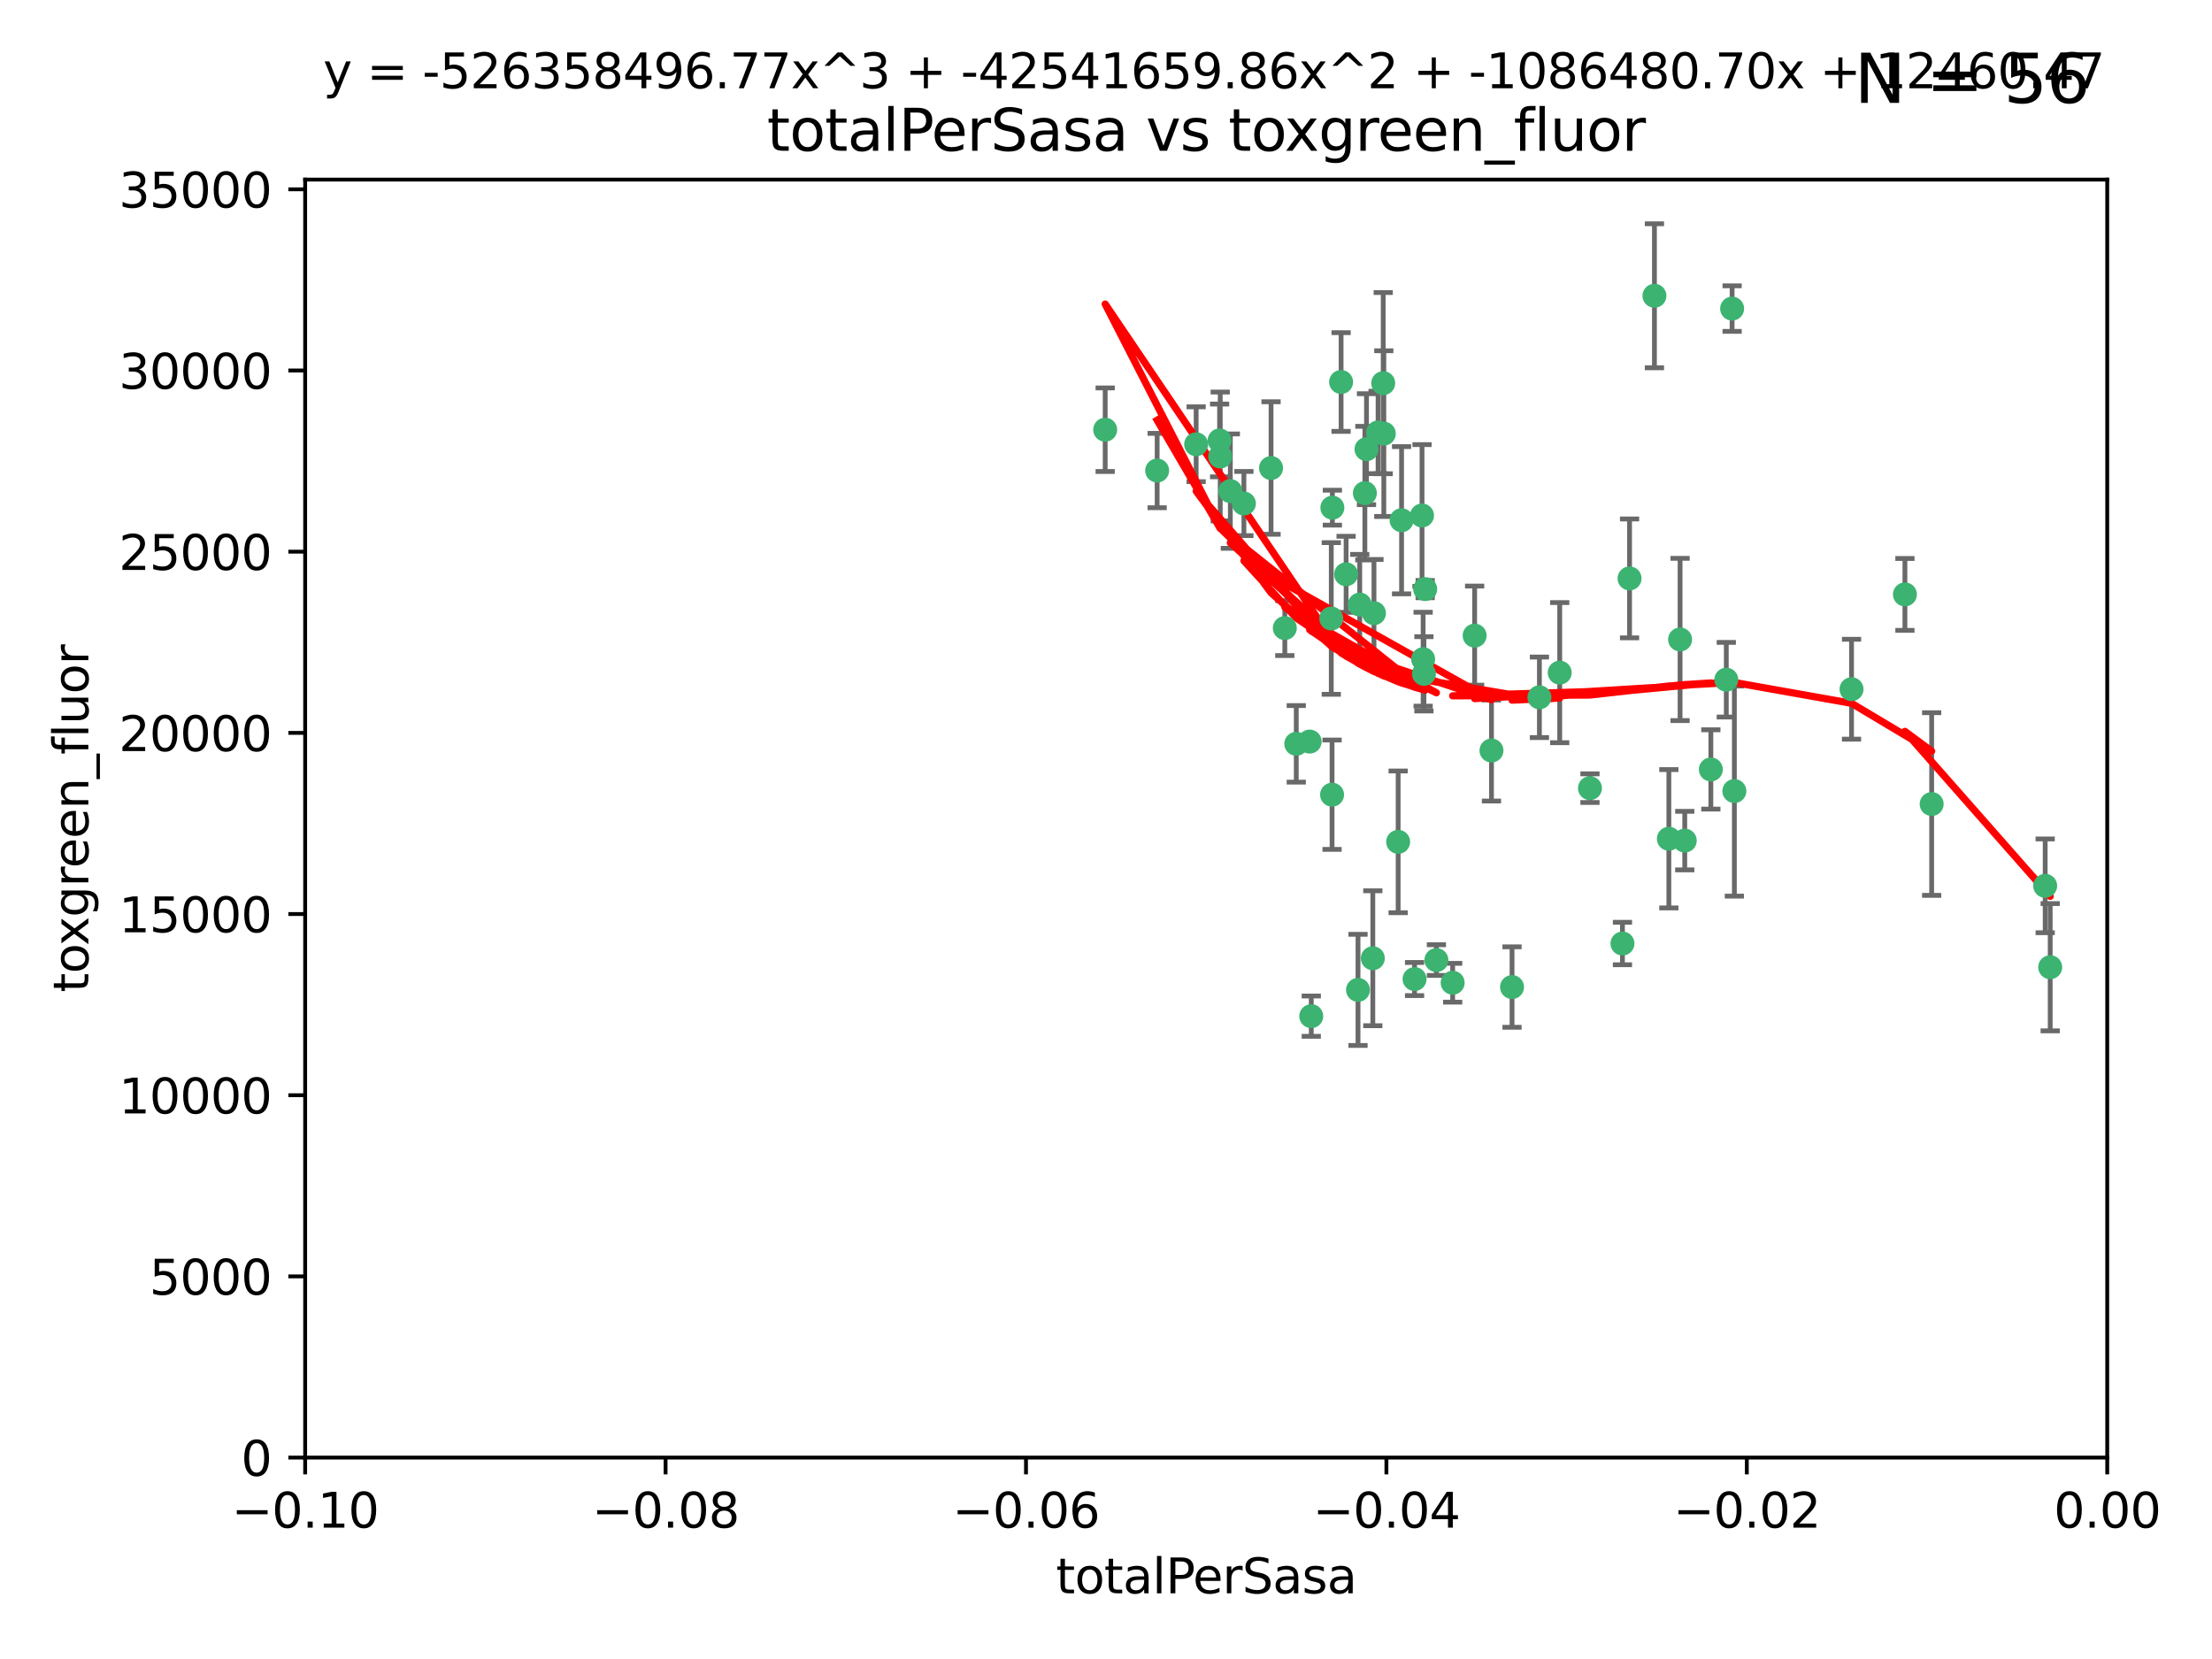 <?xml version="1.0" encoding="utf-8" standalone="no"?>
<!DOCTYPE svg PUBLIC "-//W3C//DTD SVG 1.1//EN"
  "http://www.w3.org/Graphics/SVG/1.1/DTD/svg11.dtd">
<svg xmlns:xlink="http://www.w3.org/1999/xlink" width="460.8pt" height="345.6pt" viewBox="0 0 460.8 345.6" xmlns="http://www.w3.org/2000/svg" version="1.1">
 <defs>
  <style type="text/css">*{stroke-linejoin: round; stroke-linecap: butt}</style>
 </defs>
 <g id="figure_1">
  <g id="patch_1">
   <path d="M 0 345.6 
L 460.8 345.6 
L 460.8 0 
L 0 0 
z
" style="fill: #ffffff"/>
  </g>
  <g id="axes_1">
   <g id="patch_2">
    <path d="M 63.571 303.64 
L 438.975 303.64 
L 438.975 37.411 
L 63.571 37.411 
z
" style="fill: #ffffff"/>
   </g>
   <g id="PathCollection_1">
    <defs>
     <path id="m9a9aea9f26" d="M 0 1.118 
C 0.297 1.118 0.581 1 0.791 0.791 
C 1 0.581 1.118 0.297 1.118 0 
C 1.118 -0.297 1 -0.581 0.791 -0.791 
C 0.581 -1 0.297 -1.118 0 -1.118 
C -0.297 -1.118 -0.581 -1 -0.791 -0.791 
C -1 -0.581 -1.118 -0.297 -1.118 0 
C -1.118 0.297 -1 0.581 -0.791 0.791 
C -0.581 1 -0.297 1.118 0 1.118 
z
" style="stroke: #3cb371"/>
    </defs>
    <g clip-path="url(#pf150d3d008)">
     <use xlink:href="#m9a9aea9f26" x="241.055" y="98.026" style="fill: #3cb371; stroke: #3cb371"/>
     <use xlink:href="#m9a9aea9f26" x="254.195" y="95.094" style="fill: #3cb371; stroke: #3cb371"/>
     <use xlink:href="#m9a9aea9f26" x="230.231" y="89.516" style="fill: #3cb371; stroke: #3cb371"/>
     <use xlink:href="#m9a9aea9f26" x="279.375" y="79.578" style="fill: #3cb371; stroke: #3cb371"/>
     <use xlink:href="#m9a9aea9f26" x="284.327" y="102.727" style="fill: #3cb371; stroke: #3cb371"/>
     <use xlink:href="#m9a9aea9f26" x="277.33" y="128.839" style="fill: #3cb371; stroke: #3cb371"/>
     <use xlink:href="#m9a9aea9f26" x="296.465" y="137.321" style="fill: #3cb371; stroke: #3cb371"/>
     <use xlink:href="#m9a9aea9f26" x="254.064" y="91.754" style="fill: #3cb371; stroke: #3cb371"/>
     <use xlink:href="#m9a9aea9f26" x="283.258" y="125.947" style="fill: #3cb371; stroke: #3cb371"/>
     <use xlink:href="#m9a9aea9f26" x="272.826" y="154.483" style="fill: #3cb371; stroke: #3cb371"/>
     <use xlink:href="#m9a9aea9f26" x="296.232" y="107.386" style="fill: #3cb371; stroke: #3cb371"/>
     <use xlink:href="#m9a9aea9f26" x="280.418" y="119.635" style="fill: #3cb371; stroke: #3cb371"/>
     <use xlink:href="#m9a9aea9f26" x="288.148" y="79.819" style="fill: #3cb371; stroke: #3cb371"/>
     <use xlink:href="#m9a9aea9f26" x="296.891" y="122.72" style="fill: #3cb371; stroke: #3cb371"/>
     <use xlink:href="#m9a9aea9f26" x="294.679" y="203.953" style="fill: #3cb371; stroke: #3cb371"/>
     <use xlink:href="#m9a9aea9f26" x="287.08" y="90.084" style="fill: #3cb371; stroke: #3cb371"/>
     <use xlink:href="#m9a9aea9f26" x="270.035" y="154.954" style="fill: #3cb371; stroke: #3cb371"/>
     <use xlink:href="#m9a9aea9f26" x="259.128" y="104.896" style="fill: #3cb371; stroke: #3cb371"/>
     <use xlink:href="#m9a9aea9f26" x="310.702" y="156.348" style="fill: #3cb371; stroke: #3cb371"/>
     <use xlink:href="#m9a9aea9f26" x="277.556" y="105.756" style="fill: #3cb371; stroke: #3cb371"/>
     <use xlink:href="#m9a9aea9f26" x="264.783" y="97.498" style="fill: #3cb371; stroke: #3cb371"/>
     <use xlink:href="#m9a9aea9f26" x="249.18" y="92.545" style="fill: #3cb371; stroke: #3cb371"/>
     <use xlink:href="#m9a9aea9f26" x="277.493" y="165.548" style="fill: #3cb371; stroke: #3cb371"/>
     <use xlink:href="#m9a9aea9f26" x="288.274" y="90.332" style="fill: #3cb371; stroke: #3cb371"/>
     <use xlink:href="#m9a9aea9f26" x="273.159" y="211.686" style="fill: #3cb371; stroke: #3cb371"/>
     <use xlink:href="#m9a9aea9f26" x="299.229" y="200.005" style="fill: #3cb371; stroke: #3cb371"/>
     <use xlink:href="#m9a9aea9f26" x="267.65" y="130.84" style="fill: #3cb371; stroke: #3cb371"/>
     <use xlink:href="#m9a9aea9f26" x="282.899" y="206.213" style="fill: #3cb371; stroke: #3cb371"/>
     <use xlink:href="#m9a9aea9f26" x="285.983" y="199.62" style="fill: #3cb371; stroke: #3cb371"/>
     <use xlink:href="#m9a9aea9f26" x="291.26" y="175.376" style="fill: #3cb371; stroke: #3cb371"/>
     <use xlink:href="#m9a9aea9f26" x="291.972" y="108.373" style="fill: #3cb371; stroke: #3cb371"/>
     <use xlink:href="#m9a9aea9f26" x="296.63" y="140.37" style="fill: #3cb371; stroke: #3cb371"/>
     <use xlink:href="#m9a9aea9f26" x="284.666" y="93.572" style="fill: #3cb371; stroke: #3cb371"/>
     <use xlink:href="#m9a9aea9f26" x="256.303" y="102.308" style="fill: #3cb371; stroke: #3cb371"/>
     <use xlink:href="#m9a9aea9f26" x="286.223" y="127.738" style="fill: #3cb371; stroke: #3cb371"/>
     <use xlink:href="#m9a9aea9f26" x="320.689" y="145.262" style="fill: #3cb371; stroke: #3cb371"/>
     <use xlink:href="#m9a9aea9f26" x="324.917" y="140.122" style="fill: #3cb371; stroke: #3cb371"/>
     <use xlink:href="#m9a9aea9f26" x="314.985" y="205.621" style="fill: #3cb371; stroke: #3cb371"/>
     <use xlink:href="#m9a9aea9f26" x="344.65" y="61.614" style="fill: #3cb371; stroke: #3cb371"/>
     <use xlink:href="#m9a9aea9f26" x="307.195" y="132.411" style="fill: #3cb371; stroke: #3cb371"/>
     <use xlink:href="#m9a9aea9f26" x="339.466" y="120.494" style="fill: #3cb371; stroke: #3cb371"/>
     <use xlink:href="#m9a9aea9f26" x="302.616" y="204.723" style="fill: #3cb371; stroke: #3cb371"/>
     <use xlink:href="#m9a9aea9f26" x="331.219" y="164.19" style="fill: #3cb371; stroke: #3cb371"/>
     <use xlink:href="#m9a9aea9f26" x="349.991" y="133.213" style="fill: #3cb371; stroke: #3cb371"/>
     <use xlink:href="#m9a9aea9f26" x="356.402" y="160.289" style="fill: #3cb371; stroke: #3cb371"/>
     <use xlink:href="#m9a9aea9f26" x="337.988" y="196.552" style="fill: #3cb371; stroke: #3cb371"/>
     <use xlink:href="#m9a9aea9f26" x="347.654" y="174.728" style="fill: #3cb371; stroke: #3cb371"/>
     <use xlink:href="#m9a9aea9f26" x="360.831" y="64.285" style="fill: #3cb371; stroke: #3cb371"/>
     <use xlink:href="#m9a9aea9f26" x="359.619" y="141.593" style="fill: #3cb371; stroke: #3cb371"/>
     <use xlink:href="#m9a9aea9f26" x="350.965" y="175.112" style="fill: #3cb371; stroke: #3cb371"/>
     <use xlink:href="#m9a9aea9f26" x="361.301" y="164.794" style="fill: #3cb371; stroke: #3cb371"/>
     <use xlink:href="#m9a9aea9f26" x="385.708" y="143.576" style="fill: #3cb371; stroke: #3cb371"/>
     <use xlink:href="#m9a9aea9f26" x="402.401" y="167.495" style="fill: #3cb371; stroke: #3cb371"/>
     <use xlink:href="#m9a9aea9f26" x="396.83" y="123.828" style="fill: #3cb371; stroke: #3cb371"/>
     <use xlink:href="#m9a9aea9f26" x="427.094" y="201.488" style="fill: #3cb371; stroke: #3cb371"/>
     <use xlink:href="#m9a9aea9f26" x="426.049" y="184.534" style="fill: #3cb371; stroke: #3cb371"/>
    </g>
   </g>
   <g id="matplotlib.axis_1">
    <g id="xtick_1">
     <g id="line2d_1">
      <defs>
       <path id="m753069662e" d="M 0 0 
L 0 3.5 
" style="stroke: #000000; stroke-width: 0.8"/>
      </defs>
      <g>
       <use xlink:href="#m753069662e" x="63.571" y="303.64" style="stroke: #000000; stroke-width: 0.8"/>
      </g>
     </g>
     <g id="text_1">
      <!-- −0.10 -->
      <g transform="translate(48.249 318.238)scale(0.1 -0.1)">
       <defs>
        <path id="DejaVuSans-2212" d="M 678 2272 
L 4684 2272 
L 4684 1741 
L 678 1741 
L 678 2272 
z
" transform="scale(0.016)"/>
        <path id="DejaVuSans-30" d="M 2034 4250 
Q 1547 4250 1301 3770 
Q 1056 3291 1056 2328 
Q 1056 1369 1301 889 
Q 1547 409 2034 409 
Q 2525 409 2770 889 
Q 3016 1369 3016 2328 
Q 3016 3291 2770 3770 
Q 2525 4250 2034 4250 
z
M 2034 4750 
Q 2819 4750 3233 4129 
Q 3647 3509 3647 2328 
Q 3647 1150 3233 529 
Q 2819 -91 2034 -91 
Q 1250 -91 836 529 
Q 422 1150 422 2328 
Q 422 3509 836 4129 
Q 1250 4750 2034 4750 
z
" transform="scale(0.016)"/>
        <path id="DejaVuSans-2e" d="M 684 794 
L 1344 794 
L 1344 0 
L 684 0 
L 684 794 
z
" transform="scale(0.016)"/>
        <path id="DejaVuSans-31" d="M 794 531 
L 1825 531 
L 1825 4091 
L 703 3866 
L 703 4441 
L 1819 4666 
L 2450 4666 
L 2450 531 
L 3481 531 
L 3481 0 
L 794 0 
L 794 531 
z
" transform="scale(0.016)"/>
       </defs>
       <use xlink:href="#DejaVuSans-2212"/>
       <use xlink:href="#DejaVuSans-30" x="83.789"/>
       <use xlink:href="#DejaVuSans-2e" x="147.412"/>
       <use xlink:href="#DejaVuSans-31" x="179.199"/>
       <use xlink:href="#DejaVuSans-30" x="242.822"/>
      </g>
     </g>
    </g>
    <g id="xtick_2">
     <g id="line2d_2">
      <g>
       <use xlink:href="#m753069662e" x="138.652" y="303.64" style="stroke: #000000; stroke-width: 0.8"/>
      </g>
     </g>
     <g id="text_2">
      <!-- −0.08 -->
      <g transform="translate(123.329 318.238)scale(0.1 -0.1)">
       <defs>
        <path id="DejaVuSans-38" d="M 2034 2216 
Q 1584 2216 1326 1975 
Q 1069 1734 1069 1313 
Q 1069 891 1326 650 
Q 1584 409 2034 409 
Q 2484 409 2743 651 
Q 3003 894 3003 1313 
Q 3003 1734 2745 1975 
Q 2488 2216 2034 2216 
z
M 1403 2484 
Q 997 2584 770 2862 
Q 544 3141 544 3541 
Q 544 4100 942 4425 
Q 1341 4750 2034 4750 
Q 2731 4750 3128 4425 
Q 3525 4100 3525 3541 
Q 3525 3141 3298 2862 
Q 3072 2584 2669 2484 
Q 3125 2378 3379 2068 
Q 3634 1759 3634 1313 
Q 3634 634 3220 271 
Q 2806 -91 2034 -91 
Q 1263 -91 848 271 
Q 434 634 434 1313 
Q 434 1759 690 2068 
Q 947 2378 1403 2484 
z
M 1172 3481 
Q 1172 3119 1398 2916 
Q 1625 2713 2034 2713 
Q 2441 2713 2670 2916 
Q 2900 3119 2900 3481 
Q 2900 3844 2670 4047 
Q 2441 4250 2034 4250 
Q 1625 4250 1398 4047 
Q 1172 3844 1172 3481 
z
" transform="scale(0.016)"/>
       </defs>
       <use xlink:href="#DejaVuSans-2212"/>
       <use xlink:href="#DejaVuSans-30" x="83.789"/>
       <use xlink:href="#DejaVuSans-2e" x="147.412"/>
       <use xlink:href="#DejaVuSans-30" x="179.199"/>
       <use xlink:href="#DejaVuSans-38" x="242.822"/>
      </g>
     </g>
    </g>
    <g id="xtick_3">
     <g id="line2d_3">
      <g>
       <use xlink:href="#m753069662e" x="213.733" y="303.64" style="stroke: #000000; stroke-width: 0.8"/>
      </g>
     </g>
     <g id="text_3">
      <!-- −0.06 -->
      <g transform="translate(198.41 318.238)scale(0.1 -0.1)">
       <defs>
        <path id="DejaVuSans-36" d="M 2113 2584 
Q 1688 2584 1439 2293 
Q 1191 2003 1191 1497 
Q 1191 994 1439 701 
Q 1688 409 2113 409 
Q 2538 409 2786 701 
Q 3034 994 3034 1497 
Q 3034 2003 2786 2293 
Q 2538 2584 2113 2584 
z
M 3366 4563 
L 3366 3988 
Q 3128 4100 2886 4159 
Q 2644 4219 2406 4219 
Q 1781 4219 1451 3797 
Q 1122 3375 1075 2522 
Q 1259 2794 1537 2939 
Q 1816 3084 2150 3084 
Q 2853 3084 3261 2657 
Q 3669 2231 3669 1497 
Q 3669 778 3244 343 
Q 2819 -91 2113 -91 
Q 1303 -91 875 529 
Q 447 1150 447 2328 
Q 447 3434 972 4092 
Q 1497 4750 2381 4750 
Q 2619 4750 2861 4703 
Q 3103 4656 3366 4563 
z
" transform="scale(0.016)"/>
       </defs>
       <use xlink:href="#DejaVuSans-2212"/>
       <use xlink:href="#DejaVuSans-30" x="83.789"/>
       <use xlink:href="#DejaVuSans-2e" x="147.412"/>
       <use xlink:href="#DejaVuSans-30" x="179.199"/>
       <use xlink:href="#DejaVuSans-36" x="242.822"/>
      </g>
     </g>
    </g>
    <g id="xtick_4">
     <g id="line2d_4">
      <g>
       <use xlink:href="#m753069662e" x="288.813" y="303.64" style="stroke: #000000; stroke-width: 0.8"/>
      </g>
     </g>
     <g id="text_4">
      <!-- −0.04 -->
      <g transform="translate(273.491 318.238)scale(0.1 -0.1)">
       <defs>
        <path id="DejaVuSans-34" d="M 2419 4116 
L 825 1625 
L 2419 1625 
L 2419 4116 
z
M 2253 4666 
L 3047 4666 
L 3047 1625 
L 3713 1625 
L 3713 1100 
L 3047 1100 
L 3047 0 
L 2419 0 
L 2419 1100 
L 313 1100 
L 313 1709 
L 2253 4666 
z
" transform="scale(0.016)"/>
       </defs>
       <use xlink:href="#DejaVuSans-2212"/>
       <use xlink:href="#DejaVuSans-30" x="83.789"/>
       <use xlink:href="#DejaVuSans-2e" x="147.412"/>
       <use xlink:href="#DejaVuSans-30" x="179.199"/>
       <use xlink:href="#DejaVuSans-34" x="242.822"/>
      </g>
     </g>
    </g>
    <g id="xtick_5">
     <g id="line2d_5">
      <g>
       <use xlink:href="#m753069662e" x="363.894" y="303.64" style="stroke: #000000; stroke-width: 0.8"/>
      </g>
     </g>
     <g id="text_5">
      <!-- −0.02 -->
      <g transform="translate(348.572 318.238)scale(0.1 -0.1)">
       <defs>
        <path id="DejaVuSans-32" d="M 1228 531 
L 3431 531 
L 3431 0 
L 469 0 
L 469 531 
Q 828 903 1448 1529 
Q 2069 2156 2228 2338 
Q 2531 2678 2651 2914 
Q 2772 3150 2772 3378 
Q 2772 3750 2511 3984 
Q 2250 4219 1831 4219 
Q 1534 4219 1204 4116 
Q 875 4013 500 3803 
L 500 4441 
Q 881 4594 1212 4672 
Q 1544 4750 1819 4750 
Q 2544 4750 2975 4387 
Q 3406 4025 3406 3419 
Q 3406 3131 3298 2873 
Q 3191 2616 2906 2266 
Q 2828 2175 2409 1742 
Q 1991 1309 1228 531 
z
" transform="scale(0.016)"/>
       </defs>
       <use xlink:href="#DejaVuSans-2212"/>
       <use xlink:href="#DejaVuSans-30" x="83.789"/>
       <use xlink:href="#DejaVuSans-2e" x="147.412"/>
       <use xlink:href="#DejaVuSans-30" x="179.199"/>
       <use xlink:href="#DejaVuSans-32" x="242.822"/>
      </g>
     </g>
    </g>
    <g id="xtick_6">
     <g id="line2d_6">
      <g>
       <use xlink:href="#m753069662e" x="438.975" y="303.64" style="stroke: #000000; stroke-width: 0.8"/>
      </g>
     </g>
     <g id="text_6">
      <!-- 0.00 -->
      <g transform="translate(427.842 318.238)scale(0.1 -0.1)">
       <use xlink:href="#DejaVuSans-30"/>
       <use xlink:href="#DejaVuSans-2e" x="63.623"/>
       <use xlink:href="#DejaVuSans-30" x="95.41"/>
       <use xlink:href="#DejaVuSans-30" x="159.033"/>
      </g>
     </g>
    </g>
    <g id="text_7">
     <!-- totalPerSasa -->
     <g transform="translate(219.968 331.917)scale(0.1 -0.1)">
      <defs>
       <path id="DejaVuSans-74" d="M 1172 4494 
L 1172 3500 
L 2356 3500 
L 2356 3053 
L 1172 3053 
L 1172 1153 
Q 1172 725 1289 603 
Q 1406 481 1766 481 
L 2356 481 
L 2356 0 
L 1766 0 
Q 1100 0 847 248 
Q 594 497 594 1153 
L 594 3053 
L 172 3053 
L 172 3500 
L 594 3500 
L 594 4494 
L 1172 4494 
z
" transform="scale(0.016)"/>
       <path id="DejaVuSans-6f" d="M 1959 3097 
Q 1497 3097 1228 2736 
Q 959 2375 959 1747 
Q 959 1119 1226 758 
Q 1494 397 1959 397 
Q 2419 397 2687 759 
Q 2956 1122 2956 1747 
Q 2956 2369 2687 2733 
Q 2419 3097 1959 3097 
z
M 1959 3584 
Q 2709 3584 3137 3096 
Q 3566 2609 3566 1747 
Q 3566 888 3137 398 
Q 2709 -91 1959 -91 
Q 1206 -91 779 398 
Q 353 888 353 1747 
Q 353 2609 779 3096 
Q 1206 3584 1959 3584 
z
" transform="scale(0.016)"/>
       <path id="DejaVuSans-61" d="M 2194 1759 
Q 1497 1759 1228 1600 
Q 959 1441 959 1056 
Q 959 750 1161 570 
Q 1363 391 1709 391 
Q 2188 391 2477 730 
Q 2766 1069 2766 1631 
L 2766 1759 
L 2194 1759 
z
M 3341 1997 
L 3341 0 
L 2766 0 
L 2766 531 
Q 2569 213 2275 61 
Q 1981 -91 1556 -91 
Q 1019 -91 701 211 
Q 384 513 384 1019 
Q 384 1609 779 1909 
Q 1175 2209 1959 2209 
L 2766 2209 
L 2766 2266 
Q 2766 2663 2505 2880 
Q 2244 3097 1772 3097 
Q 1472 3097 1187 3025 
Q 903 2953 641 2809 
L 641 3341 
Q 956 3463 1253 3523 
Q 1550 3584 1831 3584 
Q 2591 3584 2966 3190 
Q 3341 2797 3341 1997 
z
" transform="scale(0.016)"/>
       <path id="DejaVuSans-6c" d="M 603 4863 
L 1178 4863 
L 1178 0 
L 603 0 
L 603 4863 
z
" transform="scale(0.016)"/>
       <path id="DejaVuSans-50" d="M 1259 4147 
L 1259 2394 
L 2053 2394 
Q 2494 2394 2734 2622 
Q 2975 2850 2975 3272 
Q 2975 3691 2734 3919 
Q 2494 4147 2053 4147 
L 1259 4147 
z
M 628 4666 
L 2053 4666 
Q 2838 4666 3239 4311 
Q 3641 3956 3641 3272 
Q 3641 2581 3239 2228 
Q 2838 1875 2053 1875 
L 1259 1875 
L 1259 0 
L 628 0 
L 628 4666 
z
" transform="scale(0.016)"/>
       <path id="DejaVuSans-65" d="M 3597 1894 
L 3597 1613 
L 953 1613 
Q 991 1019 1311 708 
Q 1631 397 2203 397 
Q 2534 397 2845 478 
Q 3156 559 3463 722 
L 3463 178 
Q 3153 47 2828 -22 
Q 2503 -91 2169 -91 
Q 1331 -91 842 396 
Q 353 884 353 1716 
Q 353 2575 817 3079 
Q 1281 3584 2069 3584 
Q 2775 3584 3186 3129 
Q 3597 2675 3597 1894 
z
M 3022 2063 
Q 3016 2534 2758 2815 
Q 2500 3097 2075 3097 
Q 1594 3097 1305 2825 
Q 1016 2553 972 2059 
L 3022 2063 
z
" transform="scale(0.016)"/>
       <path id="DejaVuSans-72" d="M 2631 2963 
Q 2534 3019 2420 3045 
Q 2306 3072 2169 3072 
Q 1681 3072 1420 2755 
Q 1159 2438 1159 1844 
L 1159 0 
L 581 0 
L 581 3500 
L 1159 3500 
L 1159 2956 
Q 1341 3275 1631 3429 
Q 1922 3584 2338 3584 
Q 2397 3584 2469 3576 
Q 2541 3569 2628 3553 
L 2631 2963 
z
" transform="scale(0.016)"/>
       <path id="DejaVuSans-53" d="M 3425 4513 
L 3425 3897 
Q 3066 4069 2747 4153 
Q 2428 4238 2131 4238 
Q 1616 4238 1336 4038 
Q 1056 3838 1056 3469 
Q 1056 3159 1242 3001 
Q 1428 2844 1947 2747 
L 2328 2669 
Q 3034 2534 3370 2195 
Q 3706 1856 3706 1288 
Q 3706 609 3251 259 
Q 2797 -91 1919 -91 
Q 1588 -91 1214 -16 
Q 841 59 441 206 
L 441 856 
Q 825 641 1194 531 
Q 1563 422 1919 422 
Q 2459 422 2753 634 
Q 3047 847 3047 1241 
Q 3047 1584 2836 1778 
Q 2625 1972 2144 2069 
L 1759 2144 
Q 1053 2284 737 2584 
Q 422 2884 422 3419 
Q 422 4038 858 4394 
Q 1294 4750 2059 4750 
Q 2388 4750 2728 4690 
Q 3069 4631 3425 4513 
z
" transform="scale(0.016)"/>
       <path id="DejaVuSans-73" d="M 2834 3397 
L 2834 2853 
Q 2591 2978 2328 3040 
Q 2066 3103 1784 3103 
Q 1356 3103 1142 2972 
Q 928 2841 928 2578 
Q 928 2378 1081 2264 
Q 1234 2150 1697 2047 
L 1894 2003 
Q 2506 1872 2764 1633 
Q 3022 1394 3022 966 
Q 3022 478 2636 193 
Q 2250 -91 1575 -91 
Q 1294 -91 989 -36 
Q 684 19 347 128 
L 347 722 
Q 666 556 975 473 
Q 1284 391 1588 391 
Q 1994 391 2212 530 
Q 2431 669 2431 922 
Q 2431 1156 2273 1281 
Q 2116 1406 1581 1522 
L 1381 1569 
Q 847 1681 609 1914 
Q 372 2147 372 2553 
Q 372 3047 722 3315 
Q 1072 3584 1716 3584 
Q 2034 3584 2315 3537 
Q 2597 3491 2834 3397 
z
" transform="scale(0.016)"/>
      </defs>
      <use xlink:href="#DejaVuSans-74"/>
      <use xlink:href="#DejaVuSans-6f" x="39.209"/>
      <use xlink:href="#DejaVuSans-74" x="100.391"/>
      <use xlink:href="#DejaVuSans-61" x="139.6"/>
      <use xlink:href="#DejaVuSans-6c" x="200.879"/>
      <use xlink:href="#DejaVuSans-50" x="228.662"/>
      <use xlink:href="#DejaVuSans-65" x="285.34"/>
      <use xlink:href="#DejaVuSans-72" x="346.863"/>
      <use xlink:href="#DejaVuSans-53" x="387.977"/>
      <use xlink:href="#DejaVuSans-61" x="451.453"/>
      <use xlink:href="#DejaVuSans-73" x="512.732"/>
      <use xlink:href="#DejaVuSans-61" x="564.832"/>
     </g>
    </g>
   </g>
   <g id="matplotlib.axis_2">
    <g id="ytick_1">
     <g id="line2d_7">
      <defs>
       <path id="mdb257cd047" d="M 0 0 
L -3.5 0 
" style="stroke: #000000; stroke-width: 0.8"/>
      </defs>
      <g>
       <use xlink:href="#mdb257cd047" x="63.571" y="303.64" style="stroke: #000000; stroke-width: 0.8"/>
      </g>
     </g>
     <g id="text_8">
      <!-- 0 -->
      <g transform="translate(50.209 307.439)scale(0.1 -0.1)">
       <use xlink:href="#DejaVuSans-30"/>
      </g>
     </g>
    </g>
    <g id="ytick_2">
     <g id="line2d_8">
      <g>
       <use xlink:href="#mdb257cd047" x="63.571" y="265.897" style="stroke: #000000; stroke-width: 0.8"/>
      </g>
     </g>
     <g id="text_9">
      <!-- 5000 -->
      <g transform="translate(31.121 269.696)scale(0.1 -0.1)">
       <defs>
        <path id="DejaVuSans-35" d="M 691 4666 
L 3169 4666 
L 3169 4134 
L 1269 4134 
L 1269 2991 
Q 1406 3038 1543 3061 
Q 1681 3084 1819 3084 
Q 2600 3084 3056 2656 
Q 3513 2228 3513 1497 
Q 3513 744 3044 326 
Q 2575 -91 1722 -91 
Q 1428 -91 1123 -41 
Q 819 9 494 109 
L 494 744 
Q 775 591 1075 516 
Q 1375 441 1709 441 
Q 2250 441 2565 725 
Q 2881 1009 2881 1497 
Q 2881 1984 2565 2268 
Q 2250 2553 1709 2553 
Q 1456 2553 1204 2497 
Q 953 2441 691 2322 
L 691 4666 
z
" transform="scale(0.016)"/>
       </defs>
       <use xlink:href="#DejaVuSans-35"/>
       <use xlink:href="#DejaVuSans-30" x="63.623"/>
       <use xlink:href="#DejaVuSans-30" x="127.246"/>
       <use xlink:href="#DejaVuSans-30" x="190.869"/>
      </g>
     </g>
    </g>
    <g id="ytick_3">
     <g id="line2d_9">
      <g>
       <use xlink:href="#mdb257cd047" x="63.571" y="228.154" style="stroke: #000000; stroke-width: 0.8"/>
      </g>
     </g>
     <g id="text_10">
      <!-- 10000 -->
      <g transform="translate(24.759 231.953)scale(0.1 -0.1)">
       <use xlink:href="#DejaVuSans-31"/>
       <use xlink:href="#DejaVuSans-30" x="63.623"/>
       <use xlink:href="#DejaVuSans-30" x="127.246"/>
       <use xlink:href="#DejaVuSans-30" x="190.869"/>
       <use xlink:href="#DejaVuSans-30" x="254.492"/>
      </g>
     </g>
    </g>
    <g id="ytick_4">
     <g id="line2d_10">
      <g>
       <use xlink:href="#mdb257cd047" x="63.571" y="190.411" style="stroke: #000000; stroke-width: 0.8"/>
      </g>
     </g>
     <g id="text_11">
      <!-- 15000 -->
      <g transform="translate(24.759 194.21)scale(0.1 -0.1)">
       <use xlink:href="#DejaVuSans-31"/>
       <use xlink:href="#DejaVuSans-35" x="63.623"/>
       <use xlink:href="#DejaVuSans-30" x="127.246"/>
       <use xlink:href="#DejaVuSans-30" x="190.869"/>
       <use xlink:href="#DejaVuSans-30" x="254.492"/>
      </g>
     </g>
    </g>
    <g id="ytick_5">
     <g id="line2d_11">
      <g>
       <use xlink:href="#mdb257cd047" x="63.571" y="152.668" style="stroke: #000000; stroke-width: 0.8"/>
      </g>
     </g>
     <g id="text_12">
      <!-- 20000 -->
      <g transform="translate(24.759 156.467)scale(0.1 -0.1)">
       <use xlink:href="#DejaVuSans-32"/>
       <use xlink:href="#DejaVuSans-30" x="63.623"/>
       <use xlink:href="#DejaVuSans-30" x="127.246"/>
       <use xlink:href="#DejaVuSans-30" x="190.869"/>
       <use xlink:href="#DejaVuSans-30" x="254.492"/>
      </g>
     </g>
    </g>
    <g id="ytick_6">
     <g id="line2d_12">
      <g>
       <use xlink:href="#mdb257cd047" x="63.571" y="114.925" style="stroke: #000000; stroke-width: 0.8"/>
      </g>
     </g>
     <g id="text_13">
      <!-- 25000 -->
      <g transform="translate(24.759 118.724)scale(0.1 -0.1)">
       <use xlink:href="#DejaVuSans-32"/>
       <use xlink:href="#DejaVuSans-35" x="63.623"/>
       <use xlink:href="#DejaVuSans-30" x="127.246"/>
       <use xlink:href="#DejaVuSans-30" x="190.869"/>
       <use xlink:href="#DejaVuSans-30" x="254.492"/>
      </g>
     </g>
    </g>
    <g id="ytick_7">
     <g id="line2d_13">
      <g>
       <use xlink:href="#mdb257cd047" x="63.571" y="77.181" style="stroke: #000000; stroke-width: 0.8"/>
      </g>
     </g>
     <g id="text_14">
      <!-- 30000 -->
      <g transform="translate(24.759 80.981)scale(0.1 -0.1)">
       <defs>
        <path id="DejaVuSans-33" d="M 2597 2516 
Q 3050 2419 3304 2112 
Q 3559 1806 3559 1356 
Q 3559 666 3084 287 
Q 2609 -91 1734 -91 
Q 1441 -91 1130 -33 
Q 819 25 488 141 
L 488 750 
Q 750 597 1062 519 
Q 1375 441 1716 441 
Q 2309 441 2620 675 
Q 2931 909 2931 1356 
Q 2931 1769 2642 2001 
Q 2353 2234 1838 2234 
L 1294 2234 
L 1294 2753 
L 1863 2753 
Q 2328 2753 2575 2939 
Q 2822 3125 2822 3475 
Q 2822 3834 2567 4026 
Q 2313 4219 1838 4219 
Q 1578 4219 1281 4162 
Q 984 4106 628 3988 
L 628 4550 
Q 988 4650 1302 4700 
Q 1616 4750 1894 4750 
Q 2613 4750 3031 4423 
Q 3450 4097 3450 3541 
Q 3450 3153 3228 2886 
Q 3006 2619 2597 2516 
z
" transform="scale(0.016)"/>
       </defs>
       <use xlink:href="#DejaVuSans-33"/>
       <use xlink:href="#DejaVuSans-30" x="63.623"/>
       <use xlink:href="#DejaVuSans-30" x="127.246"/>
       <use xlink:href="#DejaVuSans-30" x="190.869"/>
       <use xlink:href="#DejaVuSans-30" x="254.492"/>
      </g>
     </g>
    </g>
    <g id="ytick_8">
     <g id="line2d_14">
      <g>
       <use xlink:href="#mdb257cd047" x="63.571" y="39.438" style="stroke: #000000; stroke-width: 0.8"/>
      </g>
     </g>
     <g id="text_15">
      <!-- 35000 -->
      <g transform="translate(24.759 43.238)scale(0.1 -0.1)">
       <use xlink:href="#DejaVuSans-33"/>
       <use xlink:href="#DejaVuSans-35" x="63.623"/>
       <use xlink:href="#DejaVuSans-30" x="127.246"/>
       <use xlink:href="#DejaVuSans-30" x="190.869"/>
       <use xlink:href="#DejaVuSans-30" x="254.492"/>
      </g>
     </g>
    </g>
    <g id="text_16">
     <!-- toxgreen_fluor -->
     <g transform="translate(18.401 206.72)rotate(-90)scale(0.1 -0.1)">
      <defs>
       <path id="DejaVuSans-78" d="M 3513 3500 
L 2247 1797 
L 3578 0 
L 2900 0 
L 1881 1375 
L 863 0 
L 184 0 
L 1544 1831 
L 300 3500 
L 978 3500 
L 1906 2253 
L 2834 3500 
L 3513 3500 
z
" transform="scale(0.016)"/>
       <path id="DejaVuSans-67" d="M 2906 1791 
Q 2906 2416 2648 2759 
Q 2391 3103 1925 3103 
Q 1463 3103 1205 2759 
Q 947 2416 947 1791 
Q 947 1169 1205 825 
Q 1463 481 1925 481 
Q 2391 481 2648 825 
Q 2906 1169 2906 1791 
z
M 3481 434 
Q 3481 -459 3084 -895 
Q 2688 -1331 1869 -1331 
Q 1566 -1331 1297 -1286 
Q 1028 -1241 775 -1147 
L 775 -588 
Q 1028 -725 1275 -790 
Q 1522 -856 1778 -856 
Q 2344 -856 2625 -561 
Q 2906 -266 2906 331 
L 2906 616 
Q 2728 306 2450 153 
Q 2172 0 1784 0 
Q 1141 0 747 490 
Q 353 981 353 1791 
Q 353 2603 747 3093 
Q 1141 3584 1784 3584 
Q 2172 3584 2450 3431 
Q 2728 3278 2906 2969 
L 2906 3500 
L 3481 3500 
L 3481 434 
z
" transform="scale(0.016)"/>
       <path id="DejaVuSans-6e" d="M 3513 2113 
L 3513 0 
L 2938 0 
L 2938 2094 
Q 2938 2591 2744 2837 
Q 2550 3084 2163 3084 
Q 1697 3084 1428 2787 
Q 1159 2491 1159 1978 
L 1159 0 
L 581 0 
L 581 3500 
L 1159 3500 
L 1159 2956 
Q 1366 3272 1645 3428 
Q 1925 3584 2291 3584 
Q 2894 3584 3203 3211 
Q 3513 2838 3513 2113 
z
" transform="scale(0.016)"/>
       <path id="DejaVuSans-5f" d="M 3263 -1063 
L 3263 -1509 
L -63 -1509 
L -63 -1063 
L 3263 -1063 
z
" transform="scale(0.016)"/>
       <path id="DejaVuSans-66" d="M 2375 4863 
L 2375 4384 
L 1825 4384 
Q 1516 4384 1395 4259 
Q 1275 4134 1275 3809 
L 1275 3500 
L 2222 3500 
L 2222 3053 
L 1275 3053 
L 1275 0 
L 697 0 
L 697 3053 
L 147 3053 
L 147 3500 
L 697 3500 
L 697 3744 
Q 697 4328 969 4595 
Q 1241 4863 1831 4863 
L 2375 4863 
z
" transform="scale(0.016)"/>
       <path id="DejaVuSans-75" d="M 544 1381 
L 544 3500 
L 1119 3500 
L 1119 1403 
Q 1119 906 1312 657 
Q 1506 409 1894 409 
Q 2359 409 2629 706 
Q 2900 1003 2900 1516 
L 2900 3500 
L 3475 3500 
L 3475 0 
L 2900 0 
L 2900 538 
Q 2691 219 2414 64 
Q 2138 -91 1772 -91 
Q 1169 -91 856 284 
Q 544 659 544 1381 
z
M 1991 3584 
L 1991 3584 
z
" transform="scale(0.016)"/>
      </defs>
      <use xlink:href="#DejaVuSans-74"/>
      <use xlink:href="#DejaVuSans-6f" x="39.209"/>
      <use xlink:href="#DejaVuSans-78" x="97.266"/>
      <use xlink:href="#DejaVuSans-67" x="156.445"/>
      <use xlink:href="#DejaVuSans-72" x="219.922"/>
      <use xlink:href="#DejaVuSans-65" x="258.785"/>
      <use xlink:href="#DejaVuSans-65" x="320.309"/>
      <use xlink:href="#DejaVuSans-6e" x="381.832"/>
      <use xlink:href="#DejaVuSans-5f" x="445.211"/>
      <use xlink:href="#DejaVuSans-66" x="495.211"/>
      <use xlink:href="#DejaVuSans-6c" x="530.416"/>
      <use xlink:href="#DejaVuSans-75" x="558.199"/>
      <use xlink:href="#DejaVuSans-6f" x="621.578"/>
      <use xlink:href="#DejaVuSans-72" x="682.76"/>
     </g>
    </g>
   </g>
   <g id="LineCollection_1">
    <path d="M 241.055 105.772 
L 241.055 90.281 
" clip-path="url(#pf150d3d008)" style="fill: none; stroke: #696969"/>
    <path d="M 254.195 108.514 
L 254.195 81.675 
" clip-path="url(#pf150d3d008)" style="fill: none; stroke: #696969"/>
    <path d="M 230.231 98.217 
L 230.231 80.815 
" clip-path="url(#pf150d3d008)" style="fill: none; stroke: #696969"/>
    <path d="M 279.375 89.863 
L 279.375 69.294 
" clip-path="url(#pf150d3d008)" style="fill: none; stroke: #696969"/>
    <path d="M 284.327 116.638 
L 284.327 88.815 
" clip-path="url(#pf150d3d008)" style="fill: none; stroke: #696969"/>
    <path d="M 277.33 144.637 
L 277.33 113.041 
" clip-path="url(#pf150d3d008)" style="fill: none; stroke: #696969"/>
    <path d="M 296.465 147.102 
L 296.465 127.541 
" clip-path="url(#pf150d3d008)" style="fill: none; stroke: #696969"/>
    <path d="M 254.064 99.334 
L 254.064 84.174 
" clip-path="url(#pf150d3d008)" style="fill: none; stroke: #696969"/>
    <path d="M 283.258 136.397 
L 283.258 115.497 
" clip-path="url(#pf150d3d008)" style="fill: none; stroke: #696969"/>
    <path d="M 272.826 155.048 
L 272.826 153.918 
" clip-path="url(#pf150d3d008)" style="fill: none; stroke: #696969"/>
    <path d="M 296.232 122.155 
L 296.232 92.617 
" clip-path="url(#pf150d3d008)" style="fill: none; stroke: #696969"/>
    <path d="M 280.418 127.554 
L 280.418 111.717 
" clip-path="url(#pf150d3d008)" style="fill: none; stroke: #696969"/>
    <path d="M 288.148 98.693 
L 288.148 60.945 
" clip-path="url(#pf150d3d008)" style="fill: none; stroke: #696969"/>
    <path d="M 296.891 124.514 
L 296.891 120.926 
" clip-path="url(#pf150d3d008)" style="fill: none; stroke: #696969"/>
    <path d="M 294.679 207.405 
L 294.679 200.501 
" clip-path="url(#pf150d3d008)" style="fill: none; stroke: #696969"/>
    <path d="M 287.08 98.668 
L 287.08 81.501 
" clip-path="url(#pf150d3d008)" style="fill: none; stroke: #696969"/>
    <path d="M 270.035 162.929 
L 270.035 146.979 
" clip-path="url(#pf150d3d008)" style="fill: none; stroke: #696969"/>
    <path d="M 259.128 111.578 
L 259.128 98.214 
" clip-path="url(#pf150d3d008)" style="fill: none; stroke: #696969"/>
    <path d="M 310.702 166.868 
L 310.702 145.829 
" clip-path="url(#pf150d3d008)" style="fill: none; stroke: #696969"/>
    <path d="M 277.556 109.392 
L 277.556 102.12 
" clip-path="url(#pf150d3d008)" style="fill: none; stroke: #696969"/>
    <path d="M 264.783 111.302 
L 264.783 83.693 
" clip-path="url(#pf150d3d008)" style="fill: none; stroke: #696969"/>
    <path d="M 249.18 100.341 
L 249.18 84.749 
" clip-path="url(#pf150d3d008)" style="fill: none; stroke: #696969"/>
    <path d="M 277.493 176.939 
L 277.493 154.157 
" clip-path="url(#pf150d3d008)" style="fill: none; stroke: #696969"/>
    <path d="M 288.274 107.592 
L 288.274 73.071 
" clip-path="url(#pf150d3d008)" style="fill: none; stroke: #696969"/>
    <path d="M 273.159 215.883 
L 273.159 207.488 
" clip-path="url(#pf150d3d008)" style="fill: none; stroke: #696969"/>
    <path d="M 299.229 203.204 
L 299.229 196.806 
" clip-path="url(#pf150d3d008)" style="fill: none; stroke: #696969"/>
    <path d="M 267.65 136.561 
L 267.65 125.12 
" clip-path="url(#pf150d3d008)" style="fill: none; stroke: #696969"/>
    <path d="M 282.899 217.788 
L 282.899 194.637 
" clip-path="url(#pf150d3d008)" style="fill: none; stroke: #696969"/>
    <path d="M 285.983 213.675 
L 285.983 185.565 
" clip-path="url(#pf150d3d008)" style="fill: none; stroke: #696969"/>
    <path d="M 291.26 190.142 
L 291.26 160.609 
" clip-path="url(#pf150d3d008)" style="fill: none; stroke: #696969"/>
    <path d="M 291.972 123.707 
L 291.972 93.039 
" clip-path="url(#pf150d3d008)" style="fill: none; stroke: #696969"/>
    <path d="M 296.63 148.106 
L 296.63 132.634 
" clip-path="url(#pf150d3d008)" style="fill: none; stroke: #696969"/>
    <path d="M 284.666 105.129 
L 284.666 82.016 
" clip-path="url(#pf150d3d008)" style="fill: none; stroke: #696969"/>
    <path d="M 256.303 114.22 
L 256.303 90.397 
" clip-path="url(#pf150d3d008)" style="fill: none; stroke: #696969"/>
    <path d="M 286.223 138.926 
L 286.223 116.549 
" clip-path="url(#pf150d3d008)" style="fill: none; stroke: #696969"/>
    <path d="M 320.689 153.647 
L 320.689 136.877 
" clip-path="url(#pf150d3d008)" style="fill: none; stroke: #696969"/>
    <path d="M 324.917 154.719 
L 324.917 125.526 
" clip-path="url(#pf150d3d008)" style="fill: none; stroke: #696969"/>
    <path d="M 314.985 214 
L 314.985 197.242 
" clip-path="url(#pf150d3d008)" style="fill: none; stroke: #696969"/>
    <path d="M 344.65 76.614 
L 344.65 46.614 
" clip-path="url(#pf150d3d008)" style="fill: none; stroke: #696969"/>
    <path d="M 307.195 142.738 
L 307.195 122.084 
" clip-path="url(#pf150d3d008)" style="fill: none; stroke: #696969"/>
    <path d="M 339.466 132.879 
L 339.466 108.108 
" clip-path="url(#pf150d3d008)" style="fill: none; stroke: #696969"/>
    <path d="M 302.616 208.763 
L 302.616 200.682 
" clip-path="url(#pf150d3d008)" style="fill: none; stroke: #696969"/>
    <path d="M 331.219 167.175 
L 331.219 161.206 
" clip-path="url(#pf150d3d008)" style="fill: none; stroke: #696969"/>
    <path d="M 349.991 150.11 
L 349.991 116.316 
" clip-path="url(#pf150d3d008)" style="fill: none; stroke: #696969"/>
    <path d="M 356.402 168.551 
L 356.402 152.026 
" clip-path="url(#pf150d3d008)" style="fill: none; stroke: #696969"/>
    <path d="M 337.988 200.974 
L 337.988 192.13 
" clip-path="url(#pf150d3d008)" style="fill: none; stroke: #696969"/>
    <path d="M 347.654 189.135 
L 347.654 160.322 
" clip-path="url(#pf150d3d008)" style="fill: none; stroke: #696969"/>
    <path d="M 360.831 69.03 
L 360.831 59.54 
" clip-path="url(#pf150d3d008)" style="fill: none; stroke: #696969"/>
    <path d="M 359.619 149.363 
L 359.619 133.823 
" clip-path="url(#pf150d3d008)" style="fill: none; stroke: #696969"/>
    <path d="M 350.965 181.212 
L 350.965 169.013 
" clip-path="url(#pf150d3d008)" style="fill: none; stroke: #696969"/>
    <path d="M 361.301 186.68 
L 361.301 142.908 
" clip-path="url(#pf150d3d008)" style="fill: none; stroke: #696969"/>
    <path d="M 385.708 153.98 
L 385.708 133.171 
" clip-path="url(#pf150d3d008)" style="fill: none; stroke: #696969"/>
    <path d="M 402.401 186.519 
L 402.401 148.47 
" clip-path="url(#pf150d3d008)" style="fill: none; stroke: #696969"/>
    <path d="M 396.83 131.314 
L 396.83 116.343 
" clip-path="url(#pf150d3d008)" style="fill: none; stroke: #696969"/>
    <path d="M 427.094 214.744 
L 427.094 188.233 
" clip-path="url(#pf150d3d008)" style="fill: none; stroke: #696969"/>
    <path d="M 426.049 194.3 
L 426.049 174.769 
" clip-path="url(#pf150d3d008)" style="fill: none; stroke: #696969"/>
   </g>
   <g id="line2d_15">
    <defs>
     <path id="m415572c155" d="M 2 0 
L -2 -0 
" style="stroke: #696969"/>
    </defs>
    <g clip-path="url(#pf150d3d008)">
     <use xlink:href="#m415572c155" x="241.055" y="105.772" style="fill: #696969; stroke: #696969"/>
     <use xlink:href="#m415572c155" x="254.195" y="108.514" style="fill: #696969; stroke: #696969"/>
     <use xlink:href="#m415572c155" x="230.231" y="98.217" style="fill: #696969; stroke: #696969"/>
     <use xlink:href="#m415572c155" x="279.375" y="89.863" style="fill: #696969; stroke: #696969"/>
     <use xlink:href="#m415572c155" x="284.327" y="116.638" style="fill: #696969; stroke: #696969"/>
     <use xlink:href="#m415572c155" x="277.33" y="144.637" style="fill: #696969; stroke: #696969"/>
     <use xlink:href="#m415572c155" x="296.465" y="147.102" style="fill: #696969; stroke: #696969"/>
     <use xlink:href="#m415572c155" x="254.064" y="99.334" style="fill: #696969; stroke: #696969"/>
     <use xlink:href="#m415572c155" x="283.258" y="136.397" style="fill: #696969; stroke: #696969"/>
     <use xlink:href="#m415572c155" x="272.826" y="155.048" style="fill: #696969; stroke: #696969"/>
     <use xlink:href="#m415572c155" x="296.232" y="122.155" style="fill: #696969; stroke: #696969"/>
     <use xlink:href="#m415572c155" x="280.418" y="127.554" style="fill: #696969; stroke: #696969"/>
     <use xlink:href="#m415572c155" x="288.148" y="98.693" style="fill: #696969; stroke: #696969"/>
     <use xlink:href="#m415572c155" x="296.891" y="124.514" style="fill: #696969; stroke: #696969"/>
     <use xlink:href="#m415572c155" x="294.679" y="207.405" style="fill: #696969; stroke: #696969"/>
     <use xlink:href="#m415572c155" x="287.08" y="98.668" style="fill: #696969; stroke: #696969"/>
     <use xlink:href="#m415572c155" x="270.035" y="162.929" style="fill: #696969; stroke: #696969"/>
     <use xlink:href="#m415572c155" x="259.128" y="111.578" style="fill: #696969; stroke: #696969"/>
     <use xlink:href="#m415572c155" x="310.702" y="166.868" style="fill: #696969; stroke: #696969"/>
     <use xlink:href="#m415572c155" x="277.556" y="109.392" style="fill: #696969; stroke: #696969"/>
     <use xlink:href="#m415572c155" x="264.783" y="111.302" style="fill: #696969; stroke: #696969"/>
     <use xlink:href="#m415572c155" x="249.18" y="100.341" style="fill: #696969; stroke: #696969"/>
     <use xlink:href="#m415572c155" x="277.493" y="176.939" style="fill: #696969; stroke: #696969"/>
     <use xlink:href="#m415572c155" x="288.274" y="107.592" style="fill: #696969; stroke: #696969"/>
     <use xlink:href="#m415572c155" x="273.159" y="215.883" style="fill: #696969; stroke: #696969"/>
     <use xlink:href="#m415572c155" x="299.229" y="203.204" style="fill: #696969; stroke: #696969"/>
     <use xlink:href="#m415572c155" x="267.65" y="136.561" style="fill: #696969; stroke: #696969"/>
     <use xlink:href="#m415572c155" x="282.899" y="217.788" style="fill: #696969; stroke: #696969"/>
     <use xlink:href="#m415572c155" x="285.983" y="213.675" style="fill: #696969; stroke: #696969"/>
     <use xlink:href="#m415572c155" x="291.26" y="190.142" style="fill: #696969; stroke: #696969"/>
     <use xlink:href="#m415572c155" x="291.972" y="123.707" style="fill: #696969; stroke: #696969"/>
     <use xlink:href="#m415572c155" x="296.63" y="148.106" style="fill: #696969; stroke: #696969"/>
     <use xlink:href="#m415572c155" x="284.666" y="105.129" style="fill: #696969; stroke: #696969"/>
     <use xlink:href="#m415572c155" x="256.303" y="114.22" style="fill: #696969; stroke: #696969"/>
     <use xlink:href="#m415572c155" x="286.223" y="138.926" style="fill: #696969; stroke: #696969"/>
     <use xlink:href="#m415572c155" x="320.689" y="153.647" style="fill: #696969; stroke: #696969"/>
     <use xlink:href="#m415572c155" x="324.917" y="154.719" style="fill: #696969; stroke: #696969"/>
     <use xlink:href="#m415572c155" x="314.985" y="214" style="fill: #696969; stroke: #696969"/>
     <use xlink:href="#m415572c155" x="344.65" y="76.614" style="fill: #696969; stroke: #696969"/>
     <use xlink:href="#m415572c155" x="307.195" y="142.738" style="fill: #696969; stroke: #696969"/>
     <use xlink:href="#m415572c155" x="339.466" y="132.879" style="fill: #696969; stroke: #696969"/>
     <use xlink:href="#m415572c155" x="302.616" y="208.763" style="fill: #696969; stroke: #696969"/>
     <use xlink:href="#m415572c155" x="331.219" y="167.175" style="fill: #696969; stroke: #696969"/>
     <use xlink:href="#m415572c155" x="349.991" y="150.11" style="fill: #696969; stroke: #696969"/>
     <use xlink:href="#m415572c155" x="356.402" y="168.551" style="fill: #696969; stroke: #696969"/>
     <use xlink:href="#m415572c155" x="337.988" y="200.974" style="fill: #696969; stroke: #696969"/>
     <use xlink:href="#m415572c155" x="347.654" y="189.135" style="fill: #696969; stroke: #696969"/>
     <use xlink:href="#m415572c155" x="360.831" y="69.03" style="fill: #696969; stroke: #696969"/>
     <use xlink:href="#m415572c155" x="359.619" y="149.363" style="fill: #696969; stroke: #696969"/>
     <use xlink:href="#m415572c155" x="350.965" y="181.212" style="fill: #696969; stroke: #696969"/>
     <use xlink:href="#m415572c155" x="361.301" y="186.68" style="fill: #696969; stroke: #696969"/>
     <use xlink:href="#m415572c155" x="385.708" y="153.98" style="fill: #696969; stroke: #696969"/>
     <use xlink:href="#m415572c155" x="402.401" y="186.519" style="fill: #696969; stroke: #696969"/>
     <use xlink:href="#m415572c155" x="396.83" y="131.314" style="fill: #696969; stroke: #696969"/>
     <use xlink:href="#m415572c155" x="427.094" y="214.744" style="fill: #696969; stroke: #696969"/>
     <use xlink:href="#m415572c155" x="426.049" y="194.3" style="fill: #696969; stroke: #696969"/>
    </g>
   </g>
   <g id="line2d_16">
    <g clip-path="url(#pf150d3d008)">
     <use xlink:href="#m415572c155" x="241.055" y="90.281" style="fill: #696969; stroke: #696969"/>
     <use xlink:href="#m415572c155" x="254.195" y="81.675" style="fill: #696969; stroke: #696969"/>
     <use xlink:href="#m415572c155" x="230.231" y="80.815" style="fill: #696969; stroke: #696969"/>
     <use xlink:href="#m415572c155" x="279.375" y="69.294" style="fill: #696969; stroke: #696969"/>
     <use xlink:href="#m415572c155" x="284.327" y="88.815" style="fill: #696969; stroke: #696969"/>
     <use xlink:href="#m415572c155" x="277.33" y="113.041" style="fill: #696969; stroke: #696969"/>
     <use xlink:href="#m415572c155" x="296.465" y="127.541" style="fill: #696969; stroke: #696969"/>
     <use xlink:href="#m415572c155" x="254.064" y="84.174" style="fill: #696969; stroke: #696969"/>
     <use xlink:href="#m415572c155" x="283.258" y="115.497" style="fill: #696969; stroke: #696969"/>
     <use xlink:href="#m415572c155" x="272.826" y="153.918" style="fill: #696969; stroke: #696969"/>
     <use xlink:href="#m415572c155" x="296.232" y="92.617" style="fill: #696969; stroke: #696969"/>
     <use xlink:href="#m415572c155" x="280.418" y="111.717" style="fill: #696969; stroke: #696969"/>
     <use xlink:href="#m415572c155" x="288.148" y="60.945" style="fill: #696969; stroke: #696969"/>
     <use xlink:href="#m415572c155" x="296.891" y="120.926" style="fill: #696969; stroke: #696969"/>
     <use xlink:href="#m415572c155" x="294.679" y="200.501" style="fill: #696969; stroke: #696969"/>
     <use xlink:href="#m415572c155" x="287.08" y="81.501" style="fill: #696969; stroke: #696969"/>
     <use xlink:href="#m415572c155" x="270.035" y="146.979" style="fill: #696969; stroke: #696969"/>
     <use xlink:href="#m415572c155" x="259.128" y="98.214" style="fill: #696969; stroke: #696969"/>
     <use xlink:href="#m415572c155" x="310.702" y="145.829" style="fill: #696969; stroke: #696969"/>
     <use xlink:href="#m415572c155" x="277.556" y="102.12" style="fill: #696969; stroke: #696969"/>
     <use xlink:href="#m415572c155" x="264.783" y="83.693" style="fill: #696969; stroke: #696969"/>
     <use xlink:href="#m415572c155" x="249.18" y="84.749" style="fill: #696969; stroke: #696969"/>
     <use xlink:href="#m415572c155" x="277.493" y="154.157" style="fill: #696969; stroke: #696969"/>
     <use xlink:href="#m415572c155" x="288.274" y="73.071" style="fill: #696969; stroke: #696969"/>
     <use xlink:href="#m415572c155" x="273.159" y="207.488" style="fill: #696969; stroke: #696969"/>
     <use xlink:href="#m415572c155" x="299.229" y="196.806" style="fill: #696969; stroke: #696969"/>
     <use xlink:href="#m415572c155" x="267.65" y="125.12" style="fill: #696969; stroke: #696969"/>
     <use xlink:href="#m415572c155" x="282.899" y="194.637" style="fill: #696969; stroke: #696969"/>
     <use xlink:href="#m415572c155" x="285.983" y="185.565" style="fill: #696969; stroke: #696969"/>
     <use xlink:href="#m415572c155" x="291.26" y="160.609" style="fill: #696969; stroke: #696969"/>
     <use xlink:href="#m415572c155" x="291.972" y="93.039" style="fill: #696969; stroke: #696969"/>
     <use xlink:href="#m415572c155" x="296.63" y="132.634" style="fill: #696969; stroke: #696969"/>
     <use xlink:href="#m415572c155" x="284.666" y="82.016" style="fill: #696969; stroke: #696969"/>
     <use xlink:href="#m415572c155" x="256.303" y="90.397" style="fill: #696969; stroke: #696969"/>
     <use xlink:href="#m415572c155" x="286.223" y="116.549" style="fill: #696969; stroke: #696969"/>
     <use xlink:href="#m415572c155" x="320.689" y="136.877" style="fill: #696969; stroke: #696969"/>
     <use xlink:href="#m415572c155" x="324.917" y="125.526" style="fill: #696969; stroke: #696969"/>
     <use xlink:href="#m415572c155" x="314.985" y="197.242" style="fill: #696969; stroke: #696969"/>
     <use xlink:href="#m415572c155" x="344.65" y="46.614" style="fill: #696969; stroke: #696969"/>
     <use xlink:href="#m415572c155" x="307.195" y="122.084" style="fill: #696969; stroke: #696969"/>
     <use xlink:href="#m415572c155" x="339.466" y="108.108" style="fill: #696969; stroke: #696969"/>
     <use xlink:href="#m415572c155" x="302.616" y="200.682" style="fill: #696969; stroke: #696969"/>
     <use xlink:href="#m415572c155" x="331.219" y="161.206" style="fill: #696969; stroke: #696969"/>
     <use xlink:href="#m415572c155" x="349.991" y="116.316" style="fill: #696969; stroke: #696969"/>
     <use xlink:href="#m415572c155" x="356.402" y="152.026" style="fill: #696969; stroke: #696969"/>
     <use xlink:href="#m415572c155" x="337.988" y="192.13" style="fill: #696969; stroke: #696969"/>
     <use xlink:href="#m415572c155" x="347.654" y="160.322" style="fill: #696969; stroke: #696969"/>
     <use xlink:href="#m415572c155" x="360.831" y="59.54" style="fill: #696969; stroke: #696969"/>
     <use xlink:href="#m415572c155" x="359.619" y="133.823" style="fill: #696969; stroke: #696969"/>
     <use xlink:href="#m415572c155" x="350.965" y="169.013" style="fill: #696969; stroke: #696969"/>
     <use xlink:href="#m415572c155" x="361.301" y="142.908" style="fill: #696969; stroke: #696969"/>
     <use xlink:href="#m415572c155" x="385.708" y="133.171" style="fill: #696969; stroke: #696969"/>
     <use xlink:href="#m415572c155" x="402.401" y="148.47" style="fill: #696969; stroke: #696969"/>
     <use xlink:href="#m415572c155" x="396.83" y="116.343" style="fill: #696969; stroke: #696969"/>
     <use xlink:href="#m415572c155" x="427.094" y="188.233" style="fill: #696969; stroke: #696969"/>
     <use xlink:href="#m415572c155" x="426.049" y="174.769" style="fill: #696969; stroke: #696969"/>
    </g>
   </g>
   <g id="line2d_17">
    <path d="M 241.055 87.533 
L 254.195 110.094 
L 230.231 63.337 
L 279.375 136.016 
L 284.327 138.922 
L 277.33 134.631 
L 296.465 143.656 
L 254.064 109.904 
L 283.258 138.347 
L 272.826 131.172 
L 296.232 143.593 
L 280.418 136.68 
L 288.148 140.757 
L 296.891 143.767 
L 294.679 143.151 
L 287.08 140.278 
L 270.035 128.733 
L 259.128 116.829 
L 310.702 145.767 
L 277.556 134.79 
L 264.783 123.491 
L 249.18 102.307 
L 277.493 134.746 
L 288.274 140.812 
L 273.159 131.448 
L 299.229 144.321 
L 267.65 126.462 
L 282.899 138.147 
L 285.983 139.759 
L 291.26 142.009 
L 291.972 142.267 
L 296.63 143.699 
L 284.666 139.099 
L 256.303 113.081 
L 286.223 139.875 
L 320.689 145.691 
L 324.917 145.401 
L 314.985 145.857 
L 344.65 143.221 
L 307.195 145.527 
L 339.466 143.819 
L 302.616 144.955 
L 331.219 144.786 
L 349.991 142.691 
L 356.402 142.268 
L 337.988 143.996 
L 347.654 142.908 
L 360.831 142.17 
L 359.619 142.178 
L 350.965 142.61 
L 361.301 142.171 
L 385.708 146.512 
L 402.401 156.484 
L 396.83 152.359 
L 427.094 186.715 
L 426.049 184.986 
" clip-path="url(#pf150d3d008)" style="fill: none; stroke: #ff0000; stroke-width: 1.5; stroke-linecap: square"/>
   </g>
   <g id="line2d_18">
    <defs>
     <path id="m7116d6d60c" d="M 0 2 
C 0.53 2 1.039 1.789 1.414 1.414 
C 1.789 1.039 2 0.53 2 0 
C 2 -0.53 1.789 -1.039 1.414 -1.414 
C 1.039 -1.789 0.53 -2 0 -2 
C -0.53 -2 -1.039 -1.789 -1.414 -1.414 
C -1.789 -1.039 -2 -0.53 -2 0 
C -2 0.53 -1.789 1.039 -1.414 1.414 
C -1.039 1.789 -0.53 2 0 2 
z
" style="stroke: #3cb371"/>
    </defs>
    <g clip-path="url(#pf150d3d008)">
     <use xlink:href="#m7116d6d60c" x="241.055" y="98.026" style="fill: #3cb371; stroke: #3cb371"/>
     <use xlink:href="#m7116d6d60c" x="254.195" y="95.094" style="fill: #3cb371; stroke: #3cb371"/>
     <use xlink:href="#m7116d6d60c" x="230.231" y="89.516" style="fill: #3cb371; stroke: #3cb371"/>
     <use xlink:href="#m7116d6d60c" x="279.375" y="79.578" style="fill: #3cb371; stroke: #3cb371"/>
     <use xlink:href="#m7116d6d60c" x="284.327" y="102.727" style="fill: #3cb371; stroke: #3cb371"/>
     <use xlink:href="#m7116d6d60c" x="277.33" y="128.839" style="fill: #3cb371; stroke: #3cb371"/>
     <use xlink:href="#m7116d6d60c" x="296.465" y="137.321" style="fill: #3cb371; stroke: #3cb371"/>
     <use xlink:href="#m7116d6d60c" x="254.064" y="91.754" style="fill: #3cb371; stroke: #3cb371"/>
     <use xlink:href="#m7116d6d60c" x="283.258" y="125.947" style="fill: #3cb371; stroke: #3cb371"/>
     <use xlink:href="#m7116d6d60c" x="272.826" y="154.483" style="fill: #3cb371; stroke: #3cb371"/>
     <use xlink:href="#m7116d6d60c" x="296.232" y="107.386" style="fill: #3cb371; stroke: #3cb371"/>
     <use xlink:href="#m7116d6d60c" x="280.418" y="119.635" style="fill: #3cb371; stroke: #3cb371"/>
     <use xlink:href="#m7116d6d60c" x="288.148" y="79.819" style="fill: #3cb371; stroke: #3cb371"/>
     <use xlink:href="#m7116d6d60c" x="296.891" y="122.72" style="fill: #3cb371; stroke: #3cb371"/>
     <use xlink:href="#m7116d6d60c" x="294.679" y="203.953" style="fill: #3cb371; stroke: #3cb371"/>
     <use xlink:href="#m7116d6d60c" x="287.08" y="90.084" style="fill: #3cb371; stroke: #3cb371"/>
     <use xlink:href="#m7116d6d60c" x="270.035" y="154.954" style="fill: #3cb371; stroke: #3cb371"/>
     <use xlink:href="#m7116d6d60c" x="259.128" y="104.896" style="fill: #3cb371; stroke: #3cb371"/>
     <use xlink:href="#m7116d6d60c" x="310.702" y="156.348" style="fill: #3cb371; stroke: #3cb371"/>
     <use xlink:href="#m7116d6d60c" x="277.556" y="105.756" style="fill: #3cb371; stroke: #3cb371"/>
     <use xlink:href="#m7116d6d60c" x="264.783" y="97.498" style="fill: #3cb371; stroke: #3cb371"/>
     <use xlink:href="#m7116d6d60c" x="249.18" y="92.545" style="fill: #3cb371; stroke: #3cb371"/>
     <use xlink:href="#m7116d6d60c" x="277.493" y="165.548" style="fill: #3cb371; stroke: #3cb371"/>
     <use xlink:href="#m7116d6d60c" x="288.274" y="90.332" style="fill: #3cb371; stroke: #3cb371"/>
     <use xlink:href="#m7116d6d60c" x="273.159" y="211.686" style="fill: #3cb371; stroke: #3cb371"/>
     <use xlink:href="#m7116d6d60c" x="299.229" y="200.005" style="fill: #3cb371; stroke: #3cb371"/>
     <use xlink:href="#m7116d6d60c" x="267.65" y="130.84" style="fill: #3cb371; stroke: #3cb371"/>
     <use xlink:href="#m7116d6d60c" x="282.899" y="206.213" style="fill: #3cb371; stroke: #3cb371"/>
     <use xlink:href="#m7116d6d60c" x="285.983" y="199.62" style="fill: #3cb371; stroke: #3cb371"/>
     <use xlink:href="#m7116d6d60c" x="291.26" y="175.376" style="fill: #3cb371; stroke: #3cb371"/>
     <use xlink:href="#m7116d6d60c" x="291.972" y="108.373" style="fill: #3cb371; stroke: #3cb371"/>
     <use xlink:href="#m7116d6d60c" x="296.63" y="140.37" style="fill: #3cb371; stroke: #3cb371"/>
     <use xlink:href="#m7116d6d60c" x="284.666" y="93.572" style="fill: #3cb371; stroke: #3cb371"/>
     <use xlink:href="#m7116d6d60c" x="256.303" y="102.308" style="fill: #3cb371; stroke: #3cb371"/>
     <use xlink:href="#m7116d6d60c" x="286.223" y="127.738" style="fill: #3cb371; stroke: #3cb371"/>
     <use xlink:href="#m7116d6d60c" x="320.689" y="145.262" style="fill: #3cb371; stroke: #3cb371"/>
     <use xlink:href="#m7116d6d60c" x="324.917" y="140.122" style="fill: #3cb371; stroke: #3cb371"/>
     <use xlink:href="#m7116d6d60c" x="314.985" y="205.621" style="fill: #3cb371; stroke: #3cb371"/>
     <use xlink:href="#m7116d6d60c" x="344.65" y="61.614" style="fill: #3cb371; stroke: #3cb371"/>
     <use xlink:href="#m7116d6d60c" x="307.195" y="132.411" style="fill: #3cb371; stroke: #3cb371"/>
     <use xlink:href="#m7116d6d60c" x="339.466" y="120.494" style="fill: #3cb371; stroke: #3cb371"/>
     <use xlink:href="#m7116d6d60c" x="302.616" y="204.723" style="fill: #3cb371; stroke: #3cb371"/>
     <use xlink:href="#m7116d6d60c" x="331.219" y="164.19" style="fill: #3cb371; stroke: #3cb371"/>
     <use xlink:href="#m7116d6d60c" x="349.991" y="133.213" style="fill: #3cb371; stroke: #3cb371"/>
     <use xlink:href="#m7116d6d60c" x="356.402" y="160.289" style="fill: #3cb371; stroke: #3cb371"/>
     <use xlink:href="#m7116d6d60c" x="337.988" y="196.552" style="fill: #3cb371; stroke: #3cb371"/>
     <use xlink:href="#m7116d6d60c" x="347.654" y="174.728" style="fill: #3cb371; stroke: #3cb371"/>
     <use xlink:href="#m7116d6d60c" x="360.831" y="64.285" style="fill: #3cb371; stroke: #3cb371"/>
     <use xlink:href="#m7116d6d60c" x="359.619" y="141.593" style="fill: #3cb371; stroke: #3cb371"/>
     <use xlink:href="#m7116d6d60c" x="350.965" y="175.112" style="fill: #3cb371; stroke: #3cb371"/>
     <use xlink:href="#m7116d6d60c" x="361.301" y="164.794" style="fill: #3cb371; stroke: #3cb371"/>
     <use xlink:href="#m7116d6d60c" x="385.708" y="143.576" style="fill: #3cb371; stroke: #3cb371"/>
     <use xlink:href="#m7116d6d60c" x="402.401" y="167.495" style="fill: #3cb371; stroke: #3cb371"/>
     <use xlink:href="#m7116d6d60c" x="396.83" y="123.828" style="fill: #3cb371; stroke: #3cb371"/>
     <use xlink:href="#m7116d6d60c" x="427.094" y="201.488" style="fill: #3cb371; stroke: #3cb371"/>
     <use xlink:href="#m7116d6d60c" x="426.049" y="184.534" style="fill: #3cb371; stroke: #3cb371"/>
    </g>
   </g>
   <g id="patch_3">
    <path d="M 63.571 303.64 
L 63.571 37.411 
" style="fill: none; stroke: #000000; stroke-width: 0.8; stroke-linejoin: miter; stroke-linecap: square"/>
   </g>
   <g id="patch_4">
    <path d="M 438.975 303.64 
L 438.975 37.411 
" style="fill: none; stroke: #000000; stroke-width: 0.8; stroke-linejoin: miter; stroke-linecap: square"/>
   </g>
   <g id="patch_5">
    <path d="M 63.571 303.64 
L 438.975 303.64 
" style="fill: none; stroke: #000000; stroke-width: 0.8; stroke-linejoin: miter; stroke-linecap: square"/>
   </g>
   <g id="patch_6">
    <path d="M 63.571 37.411 
L 438.975 37.411 
" style="fill: none; stroke: #000000; stroke-width: 0.8; stroke-linejoin: miter; stroke-linecap: square"/>
   </g>
   <g id="text_17">
    <!-- N = 56 -->
    <g transform="translate(386.302 21.426)scale(0.14 -0.14)">
     <defs>
      <path id="DejaVuSans-4e" d="M 628 4666 
L 1478 4666 
L 3547 763 
L 3547 4666 
L 4159 4666 
L 4159 0 
L 3309 0 
L 1241 3903 
L 1241 0 
L 628 0 
L 628 4666 
z
" transform="scale(0.016)"/>
      <path id="DejaVuSans-20" transform="scale(0.016)"/>
      <path id="DejaVuSans-3d" d="M 678 2906 
L 4684 2906 
L 4684 2381 
L 678 2381 
L 678 2906 
z
M 678 1631 
L 4684 1631 
L 4684 1100 
L 678 1100 
L 678 1631 
z
" transform="scale(0.016)"/>
     </defs>
     <use xlink:href="#DejaVuSans-4e"/>
     <use xlink:href="#DejaVuSans-20" x="74.805"/>
     <use xlink:href="#DejaVuSans-3d" x="106.592"/>
     <use xlink:href="#DejaVuSans-20" x="190.381"/>
     <use xlink:href="#DejaVuSans-35" x="222.168"/>
     <use xlink:href="#DejaVuSans-36" x="285.791"/>
    </g>
   </g>
   <g id="text_18">
    <!-- y = -526358496.77x^3 + -42541659.86x^2 + -1086480.70x + 12460.47 -->
    <g transform="translate(67.325 18.387)scale(0.1 -0.1)">
     <defs>
      <path id="DejaVuSans-79" d="M 2059 -325 
Q 1816 -950 1584 -1140 
Q 1353 -1331 966 -1331 
L 506 -1331 
L 506 -850 
L 844 -850 
Q 1081 -850 1212 -737 
Q 1344 -625 1503 -206 
L 1606 56 
L 191 3500 
L 800 3500 
L 1894 763 
L 2988 3500 
L 3597 3500 
L 2059 -325 
z
" transform="scale(0.016)"/>
      <path id="DejaVuSans-2d" d="M 313 2009 
L 1997 2009 
L 1997 1497 
L 313 1497 
L 313 2009 
z
" transform="scale(0.016)"/>
      <path id="DejaVuSans-39" d="M 703 97 
L 703 672 
Q 941 559 1184 500 
Q 1428 441 1663 441 
Q 2288 441 2617 861 
Q 2947 1281 2994 2138 
Q 2813 1869 2534 1725 
Q 2256 1581 1919 1581 
Q 1219 1581 811 2004 
Q 403 2428 403 3163 
Q 403 3881 828 4315 
Q 1253 4750 1959 4750 
Q 2769 4750 3195 4129 
Q 3622 3509 3622 2328 
Q 3622 1225 3098 567 
Q 2575 -91 1691 -91 
Q 1453 -91 1209 -44 
Q 966 3 703 97 
z
M 1959 2075 
Q 2384 2075 2632 2365 
Q 2881 2656 2881 3163 
Q 2881 3666 2632 3958 
Q 2384 4250 1959 4250 
Q 1534 4250 1286 3958 
Q 1038 3666 1038 3163 
Q 1038 2656 1286 2365 
Q 1534 2075 1959 2075 
z
" transform="scale(0.016)"/>
      <path id="DejaVuSans-37" d="M 525 4666 
L 3525 4666 
L 3525 4397 
L 1831 0 
L 1172 0 
L 2766 4134 
L 525 4134 
L 525 4666 
z
" transform="scale(0.016)"/>
      <path id="DejaVuSans-5e" d="M 2988 4666 
L 4684 2925 
L 4056 2925 
L 2681 4159 
L 1306 2925 
L 678 2925 
L 2375 4666 
L 2988 4666 
z
" transform="scale(0.016)"/>
      <path id="DejaVuSans-2b" d="M 2944 4013 
L 2944 2272 
L 4684 2272 
L 4684 1741 
L 2944 1741 
L 2944 0 
L 2419 0 
L 2419 1741 
L 678 1741 
L 678 2272 
L 2419 2272 
L 2419 4013 
L 2944 4013 
z
" transform="scale(0.016)"/>
     </defs>
     <use xlink:href="#DejaVuSans-79"/>
     <use xlink:href="#DejaVuSans-20" x="59.18"/>
     <use xlink:href="#DejaVuSans-3d" x="90.967"/>
     <use xlink:href="#DejaVuSans-20" x="174.756"/>
     <use xlink:href="#DejaVuSans-2d" x="206.543"/>
     <use xlink:href="#DejaVuSans-35" x="242.627"/>
     <use xlink:href="#DejaVuSans-32" x="306.25"/>
     <use xlink:href="#DejaVuSans-36" x="369.873"/>
     <use xlink:href="#DejaVuSans-33" x="433.496"/>
     <use xlink:href="#DejaVuSans-35" x="497.119"/>
     <use xlink:href="#DejaVuSans-38" x="560.742"/>
     <use xlink:href="#DejaVuSans-34" x="624.365"/>
     <use xlink:href="#DejaVuSans-39" x="687.988"/>
     <use xlink:href="#DejaVuSans-36" x="751.611"/>
     <use xlink:href="#DejaVuSans-2e" x="815.234"/>
     <use xlink:href="#DejaVuSans-37" x="847.021"/>
     <use xlink:href="#DejaVuSans-37" x="910.645"/>
     <use xlink:href="#DejaVuSans-78" x="974.268"/>
     <use xlink:href="#DejaVuSans-5e" x="1033.447"/>
     <use xlink:href="#DejaVuSans-33" x="1117.236"/>
     <use xlink:href="#DejaVuSans-20" x="1180.859"/>
     <use xlink:href="#DejaVuSans-2b" x="1212.646"/>
     <use xlink:href="#DejaVuSans-20" x="1296.436"/>
     <use xlink:href="#DejaVuSans-2d" x="1328.223"/>
     <use xlink:href="#DejaVuSans-34" x="1364.307"/>
     <use xlink:href="#DejaVuSans-32" x="1427.93"/>
     <use xlink:href="#DejaVuSans-35" x="1491.553"/>
     <use xlink:href="#DejaVuSans-34" x="1555.176"/>
     <use xlink:href="#DejaVuSans-31" x="1618.799"/>
     <use xlink:href="#DejaVuSans-36" x="1682.422"/>
     <use xlink:href="#DejaVuSans-35" x="1746.045"/>
     <use xlink:href="#DejaVuSans-39" x="1809.668"/>
     <use xlink:href="#DejaVuSans-2e" x="1873.291"/>
     <use xlink:href="#DejaVuSans-38" x="1905.078"/>
     <use xlink:href="#DejaVuSans-36" x="1968.701"/>
     <use xlink:href="#DejaVuSans-78" x="2032.324"/>
     <use xlink:href="#DejaVuSans-5e" x="2091.504"/>
     <use xlink:href="#DejaVuSans-32" x="2175.293"/>
     <use xlink:href="#DejaVuSans-20" x="2238.916"/>
     <use xlink:href="#DejaVuSans-2b" x="2270.703"/>
     <use xlink:href="#DejaVuSans-20" x="2354.492"/>
     <use xlink:href="#DejaVuSans-2d" x="2386.279"/>
     <use xlink:href="#DejaVuSans-31" x="2422.363"/>
     <use xlink:href="#DejaVuSans-30" x="2485.986"/>
     <use xlink:href="#DejaVuSans-38" x="2549.609"/>
     <use xlink:href="#DejaVuSans-36" x="2613.232"/>
     <use xlink:href="#DejaVuSans-34" x="2676.855"/>
     <use xlink:href="#DejaVuSans-38" x="2740.479"/>
     <use xlink:href="#DejaVuSans-30" x="2804.102"/>
     <use xlink:href="#DejaVuSans-2e" x="2867.725"/>
     <use xlink:href="#DejaVuSans-37" x="2899.512"/>
     <use xlink:href="#DejaVuSans-30" x="2963.135"/>
     <use xlink:href="#DejaVuSans-78" x="3026.758"/>
     <use xlink:href="#DejaVuSans-20" x="3085.938"/>
     <use xlink:href="#DejaVuSans-2b" x="3117.725"/>
     <use xlink:href="#DejaVuSans-20" x="3201.514"/>
     <use xlink:href="#DejaVuSans-31" x="3233.301"/>
     <use xlink:href="#DejaVuSans-32" x="3296.924"/>
     <use xlink:href="#DejaVuSans-34" x="3360.547"/>
     <use xlink:href="#DejaVuSans-36" x="3424.17"/>
     <use xlink:href="#DejaVuSans-30" x="3487.793"/>
     <use xlink:href="#DejaVuSans-2e" x="3551.416"/>
     <use xlink:href="#DejaVuSans-34" x="3583.203"/>
     <use xlink:href="#DejaVuSans-37" x="3646.826"/>
    </g>
   </g>
   <g id="text_19">
    <!-- totalPerSasa vs toxgreen_fluor -->
    <g transform="translate(159.782 31.411)scale(0.12 -0.12)">
     <defs>
      <path id="DejaVuSans-76" d="M 191 3500 
L 800 3500 
L 1894 563 
L 2988 3500 
L 3597 3500 
L 2284 0 
L 1503 0 
L 191 3500 
z
" transform="scale(0.016)"/>
     </defs>
     <use xlink:href="#DejaVuSans-74"/>
     <use xlink:href="#DejaVuSans-6f" x="39.209"/>
     <use xlink:href="#DejaVuSans-74" x="100.391"/>
     <use xlink:href="#DejaVuSans-61" x="139.6"/>
     <use xlink:href="#DejaVuSans-6c" x="200.879"/>
     <use xlink:href="#DejaVuSans-50" x="228.662"/>
     <use xlink:href="#DejaVuSans-65" x="285.34"/>
     <use xlink:href="#DejaVuSans-72" x="346.863"/>
     <use xlink:href="#DejaVuSans-53" x="387.977"/>
     <use xlink:href="#DejaVuSans-61" x="451.453"/>
     <use xlink:href="#DejaVuSans-73" x="512.732"/>
     <use xlink:href="#DejaVuSans-61" x="564.832"/>
     <use xlink:href="#DejaVuSans-20" x="626.111"/>
     <use xlink:href="#DejaVuSans-76" x="657.898"/>
     <use xlink:href="#DejaVuSans-73" x="717.078"/>
     <use xlink:href="#DejaVuSans-20" x="769.178"/>
     <use xlink:href="#DejaVuSans-74" x="800.965"/>
     <use xlink:href="#DejaVuSans-6f" x="840.174"/>
     <use xlink:href="#DejaVuSans-78" x="898.23"/>
     <use xlink:href="#DejaVuSans-67" x="957.41"/>
     <use xlink:href="#DejaVuSans-72" x="1020.887"/>
     <use xlink:href="#DejaVuSans-65" x="1059.75"/>
     <use xlink:href="#DejaVuSans-65" x="1121.273"/>
     <use xlink:href="#DejaVuSans-6e" x="1182.797"/>
     <use xlink:href="#DejaVuSans-5f" x="1246.176"/>
     <use xlink:href="#DejaVuSans-66" x="1296.176"/>
     <use xlink:href="#DejaVuSans-6c" x="1331.381"/>
     <use xlink:href="#DejaVuSans-75" x="1359.164"/>
     <use xlink:href="#DejaVuSans-6f" x="1422.543"/>
     <use xlink:href="#DejaVuSans-72" x="1483.725"/>
    </g>
   </g>
  </g>
 </g>
 <defs>
  <clipPath id="pf150d3d008">
   <rect x="63.571" y="37.411" width="375.404" height="266.229"/>
  </clipPath>
 </defs>
</svg>
